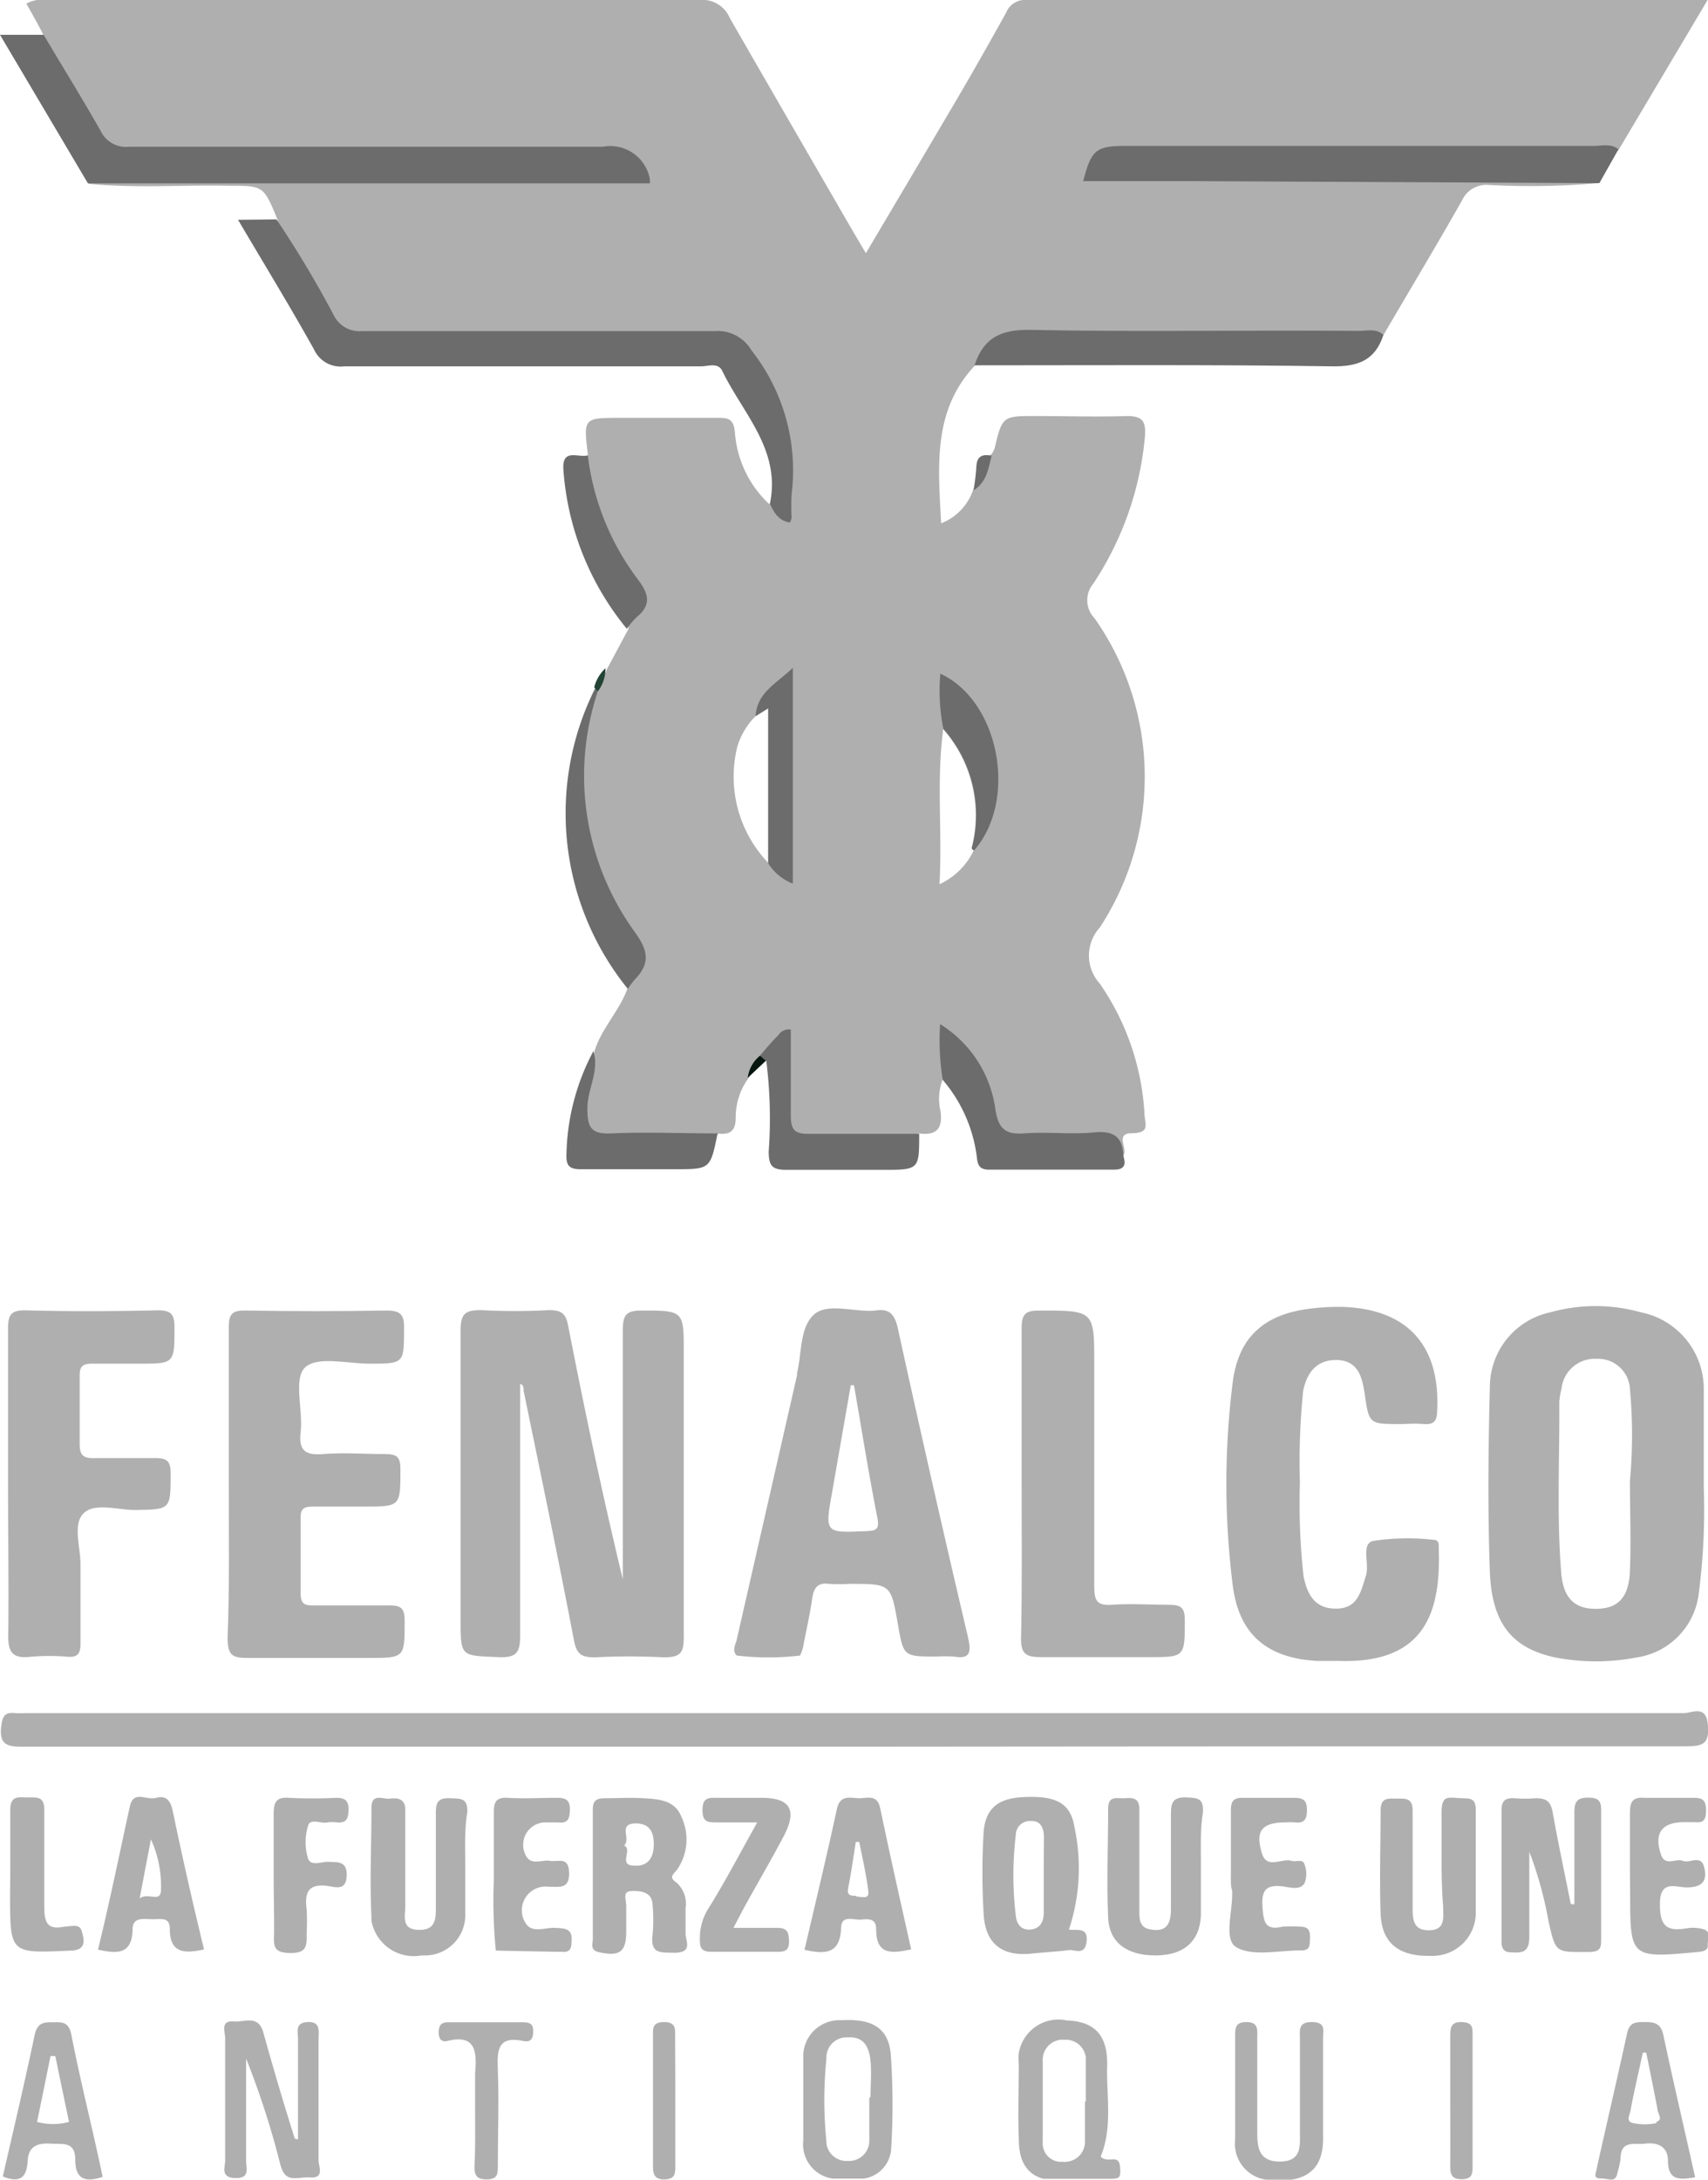 <svg xmlns="http://www.w3.org/2000/svg" viewBox="0 0 84.88 108.29"><defs><style>.cls-1{fill:#afafaf;}.cls-2{fill:#6c6c6c;}.cls-3{fill:#081610;}.cls-4{fill:#234335;}</style></defs><title>Recurso 1</title><g id="Capa_2" data-name="Capa 2"><g id="Capa_1-2" data-name="Capa 1"><g id="Grupo_11" data-name="Grupo 11"><path id="Trazado_99" data-name="Trazado 99" class="cls-1" d="M55,7.79a4.2,4.2,0,0,1,1.58-.15H78.75a4.75,4.75,0,0,0,1.68-.18L84.86,0H51a1,1,0,0,0-1,.63C49,2.43,48,4.19,46.92,6c-1.27,2.16-2.55,4.32-3.89,6.58l-.76-1.29c-2-3.46-4-6.91-6-10.39A1.48,1.48,0,0,0,34.75,0Q18.58,0,2.4,0A1.71,1.71,0,0,0,1.31.18c.29.52.57,1,.85,1.56A1.45,1.45,0,0,0,2.5,2.92c.59,1,1.2,1.94,1.7,3A3,3,0,0,0,7.34,7.66c7.41-.06,14.82,0,22.23,0a4.33,4.33,0,0,1,1.48.13.71.71,0,0,1,.52.61c0,.44-.42.26-.67.3a4.56,4.56,0,0,1-.74,0h-24c-.6,0-1.3-.23-1.76.43,2.32.23,4.65.05,7,.1,1.7,0,1.7,0,2.4,1.7A1.53,1.53,0,0,0,14.11,12c.61,1,1.26,2.05,1.8,3.12a2.87,2.87,0,0,0,3,1.69c5.45-.07,10.9,0,16.35,0a2.25,2.25,0,0,1,2,1.08A9.49,9.49,0,0,1,39,24.55c-.06.78-.33.68-.81.46a5.4,5.4,0,0,1-1.67-3.55c-.06-.56-.25-.71-.79-.7-1.63,0-3.26,0-4.9,0-1.84,0-1.84,0-1.61,1.86-.28.4-.12.81,0,1.23A11.36,11.36,0,0,0,31,28.14c.64.95,1.31,1.84.23,2.91,0,0,0,.13,0,.2h0l-1.07,2c-.13.32-.28.63-.42.95l0,.1-.06.13A12.63,12.63,0,0,0,31,45.87c.62,1,1.16,1.85.24,2.91-.06.07,0,.21-.05.31-.4,1.13-1.3,2-1.65,3.14-.12,1-.68,2-.57,3.09.08.86.42,1.29,1.3,1.3q2.22,0,4.44,0a1.56,1.56,0,0,0,1-.3c.6.07.86-.17.85-.81a3.3,3.3,0,0,1,.64-1.95,4.09,4.09,0,0,1,.93-1.14c.27-.13.4-.51.85-.47,0,1.09,0,2.19,0,3.28s.24,1.32,1.32,1.35c1.45,0,2.91,0,4.36,0a1.5,1.5,0,0,0,1-.27c.84.11,1.2-.19,1.08-1.1a2.68,2.68,0,0,1,.1-1.56c.38-.6,0-1.33.33-2a4,4,0,0,1,1.77,2.68c.55,2.53.79,2.2,3.23,2.23h.64c1.09,0,2.23-.2,3,.87.29-.33-.45-1.12.44-1.13s.67-.41.63-.89a12.61,12.61,0,0,0-2.23-6.55,2.06,2.06,0,0,1,0-2.77,13.68,13.68,0,0,0-.26-15.38A1.28,1.28,0,0,1,54.33,29a15.79,15.79,0,0,0,2.57-7.33c.05-.75-.12-1-.9-1-1.52.05-3,0-4.57,0s-1.63,0-2,1.6a1.59,1.59,0,0,1-.15.29c-.58.42-.46,1.22-.9,1.72A2.73,2.73,0,0,1,46.77,26c-.14-2.8-.44-5.57,1.66-7.82,1-1.46,2.52-1.39,4.06-1.38,4.89.05,9.79,0,14.68,0a4.69,4.69,0,0,0,1.58-.15c1.3-2.23,2.63-4.44,3.9-6.68A1.33,1.33,0,0,1,74,9.19a38.85,38.85,0,0,0,5.5-.1c-.47-.62-1.16-.41-1.77-.42q-10.75,0-21.5,0a7.5,7.5,0,0,1-1.06,0c-.23,0-.56,0-.57-.31A.62.62,0,0,1,55,7.79ZM36.64,37.1a3.58,3.58,0,0,1,.91-1.52l.62-.39v7.67A6.19,6.19,0,0,1,36.64,37.1Zm10.22-.75h0a.51.51,0,0,1,0-.13,6.45,6.45,0,0,1,1.47,5.71c0,.13-.13.24.06.32a3.51,3.51,0,0,1-1.7,1.68C46.83,41.32,46.54,38.83,46.86,36.35Z"/><path id="Trazado_100" data-name="Trazado 100" class="cls-1" d="M25.85,68.75c0,4.16,0,8.31,0,12.46,0,.84-.13,1.16-1.06,1.12-1.9-.08-1.9,0-1.9-1.88,0-4.79,0-9.58,0-14.36,0-.83.24-1,1-1a32.13,32.13,0,0,0,3.4,0c.61,0,.83.16.95.8.82,4.2,1.7,8.38,2.71,12.57V76c0-3.3,0-6.6,0-9.89,0-.71.12-1,.9-1,2.13,0,2.13,0,2.13,2.08,0,4.71,0,9.43,0,14.15,0,.78-.16,1-1,1a32.13,32.13,0,0,0-3.4,0c-.62,0-.91-.1-1.05-.81-.79-4.14-1.65-8.26-2.5-12.39C26,69,26.06,68.83,25.85,68.75Z"/><path id="Trazado_101" data-name="Trazado 101" class="cls-1" d="M42.35,86.78H1.15c-.74,0-1.2-.06-1.09-1,.06-.49.16-.73.68-.67a4.68,4.68,0,0,0,.53,0l82.41,0c.4,0,1.1-.42,1.19.55s-.21,1.1-1.09,1.1Q63.07,86.76,42.35,86.78Z"/><path id="Trazado_102" data-name="Trazado 102" class="cls-1" d="M84.67,73.92v-4.5c0-.14,0-.28,0-.42a3.88,3.88,0,0,0-3.12-3.8,8.32,8.32,0,0,0-4.51,0,3.79,3.79,0,0,0-3,3.68c-.08,3.08-.11,6.17,0,9.25.11,2.56,1.13,3.77,3.27,4.22a10.66,10.66,0,0,0,4,0,3.64,3.64,0,0,0,3.11-3.18A32.14,32.14,0,0,0,84.67,73.92ZM81,78.07c-.06,1.33-.62,1.86-1.7,1.86s-1.63-.56-1.72-1.86c-.22-2.8-.07-5.6-.09-8.41A3.42,3.42,0,0,1,77.6,69a1.66,1.66,0,0,1,1.76-1.49A1.58,1.58,0,0,1,81,69a24.92,24.92,0,0,1,0,4.57c0,1.48.06,3,0,4.46Z"/><path id="Trazado_103" data-name="Trazado 103" class="cls-1" d="M48.1,81.32Q46.3,73.67,44.62,66c-.16-.71-.42-1-1.12-.89-1,.11-2.38-.43-3.07.22s-.58,1.9-.82,2.89a1,1,0,0,0,0,.1l-3,13.15c-.06.24-.24.53,0,.78a13.28,13.28,0,0,0,3.15,0,2,2,0,0,0,.18-.58c.15-.77.32-1.53.43-2.3.08-.5.29-.76.84-.68a7.69,7.69,0,0,0,1,0c2.06,0,2.06,0,2.41,2,.28,1.61.28,1.61,1.92,1.61a8.07,8.07,0,0,1,.85,0C48.19,82.44,48.29,82.13,48.1,81.32Zm-5.05-5.25c-2.06.09-2.06.1-1.7-1.92l.93-5.33h.16c.38,2.2.73,4.4,1.16,6.58C43.72,76,43.53,76.05,43.05,76.07Z"/><path id="Trazado_104" data-name="Trazado 104" class="cls-1" d="M64.6,73.65a33,33,0,0,0,.18,4.66c.19.92.56,1.62,1.63,1.61s1.21-.83,1.47-1.63c.19-.6-.25-1.56.34-1.73a11.29,11.29,0,0,1,3-.06c.32,0,.28.25.28.46.1,3.06-.63,5.68-4.91,5.56H65.49c-2.5-.13-3.92-1.29-4.23-3.77a40.4,40.4,0,0,1,0-10.07c.29-2.31,1.64-3.44,4-3.68a10.62,10.62,0,0,1,1.49-.07c3.21.12,4.83,1.93,4.67,5.15,0,.5-.15.71-.67.67s-.78,0-1.17,0c-1.56,0-1.54,0-1.77-1.55-.12-.78-.32-1.59-1.34-1.63s-1.53.62-1.71,1.54A34.69,34.69,0,0,0,64.6,73.65Z"/><path id="Trazado_105" data-name="Trazado 105" class="cls-1" d="M11.37,73.7c0-2.59,0-5.18,0-7.77,0-.65.17-.83.83-.82q3.51.06,7,0c.7,0,.9.2.88.9,0,1.74,0,1.74-1.72,1.74-1.09,0-2.56-.38-3.18.17s-.11,2.13-.24,3.24c-.11.93.26,1.15,1.12,1.08,1-.08,2.06,0,3.08,0,.61,0,.76.17.76.76,0,1.85,0,1.85-1.8,1.85-.85,0-1.7,0-2.55,0-.45,0-.62.1-.61.58,0,1.24,0,2.49,0,3.73,0,.58.25.61.7.6,1.24,0,2.48,0,3.72,0,.62,0,.75.19.75.78,0,1.83,0,1.83-1.8,1.83-2,0-4,0-6,0-.75,0-1-.11-1-1C11.41,78.81,11.37,76.26,11.37,73.7Z"/><path id="Trazado_106" data-name="Trazado 106" class="cls-1" d="M.4,73.69c0-2.55,0-5.11,0-7.66,0-.65.1-.94.85-.93,2.2.06,4.4.05,6.6,0,.68,0,.82.22.82.85,0,1.8,0,1.8-1.76,1.8-.78,0-1.57,0-2.34,0-.46,0-.62.14-.61.61,0,1.13,0,2.27,0,3.4,0,.6.25.7.76.68,1,0,2,0,3,0,.61,0,.76.18.76.77,0,1.8,0,1.78-1.76,1.81-.87,0-2-.38-2.56.16S4,76.84,4,77.72q0,2,0,3.93c0,.5-.13.7-.65.66a10.94,10.94,0,0,0-1.81,0c-.86.1-1.15-.16-1.13-1.07C.44,78.73.4,76.21.4,73.69Z"/><path id="Trazado_107" data-name="Trazado 107" class="cls-1" d="M50.77,73.64c0-2.55,0-5.11,0-7.66,0-.72.21-.87.89-.87,2.72,0,2.72,0,2.72,2.66,0,3.69,0,7.38,0,11.07,0,.67.13.94.86.89.95-.07,1.91,0,2.87,0,.6,0,.77.16.77.77,0,1.84,0,1.83-1.82,1.83s-3.55,0-5.32,0c-.73,0-1-.14-1-.91C50.8,78.82,50.77,76.23,50.77,73.64Z"/><path id="Trazado_108" data-name="Trazado 108" class="cls-2" d="M13.74,10.9a52.76,52.76,0,0,1,2.83,4.73,1.43,1.43,0,0,0,1.44.82c5.84,0,11.69,0,17.53,0a1.93,1.93,0,0,1,1.8.95,9.63,9.63,0,0,1,2,7.15,11.42,11.42,0,0,0,0,1.17,1.13,1.13,0,0,1-.08.24c-.56-.08-.8-.5-1-.93.56-2.68-1.34-4.48-2.36-6.59-.21-.45-.7-.24-1.06-.24q-8.86,0-17.73,0a1.45,1.45,0,0,1-1.5-.83c-1.18-2.12-2.45-4.19-3.78-6.45Z"/><path id="Trazado_109" data-name="Trazado 109" class="cls-2" d="M2.17,1.73C3.11,3.32,4.08,4.88,5,6.5a1.4,1.4,0,0,0,1.44.79c7.84,0,15.68,0,23.52,0a2,2,0,0,1,2.34,1.64c0,.06,0,.12,0,.18H5.64c-.42,0-.84,0-1.27,0L0,1.73Z"/><path id="Trazado_110" data-name="Trazado 110" class="cls-2" d="M79.48,9.1,59.48,9H53.83c.39-1.54.64-1.75,2.07-1.75H79.2c.41,0,.86-.14,1.23.17Z"/><path id="Trazado_111" data-name="Trazado 111" class="cls-2" d="M48.43,18.15c.44-1.35,1.29-1.79,2.77-1.76,5.44.11,10.89,0,16.33.05.41,0,.86-.14,1.22.2-.41,1.26-1.25,1.58-2.56,1.56C60.27,18.11,54.35,18.15,48.43,18.15Z"/><path id="Trazado_112" data-name="Trazado 112" class="cls-1" d="M78.24,94.61c0-1.52,0-3,0-4.57,0-.53.13-.73.7-.73s.64.24.63.7q0,3.15,0,6.28c0,.46,0,.68-.61.69-1.64,0-1.64.08-2-1.5A19.1,19.1,0,0,0,76,92c0,1.4,0,2.8,0,4.2,0,.7-.23.84-.85.8-.44,0-.53-.19-.53-.58,0-2.16,0-4.33,0-6.49,0-.48.2-.61.64-.59a6.25,6.25,0,0,0,1.06,0c.54,0,.74.17.84.69.27,1.53.59,3,.9,4.57Z"/><path id="Trazado_113" data-name="Trazado 113" class="cls-1" d="M34.07,96.07c0-.43,0-.85,0-1.28a1.4,1.4,0,0,0-.43-1.24c-.36-.26-.28-.34,0-.65a2.63,2.63,0,0,0,.22-2.64c-.31-.82-1.13-.88-1.88-.92s-1.28,0-1.92,0c-.48,0-.61.17-.6.62,0,1,0,2,0,3.08s0,2.2,0,3.3c0,.24-.15.55.31.65,1,.22,1.35,0,1.35-1,0-.43,0-.86,0-1.28s-.24-.79.4-.76c.44,0,.88.11.91.68a8.23,8.23,0,0,1,0,1.49c-.13,1,.45.87,1.09.9C34.44,97,34.08,96.47,34.07,96.07Zm-2.53-3.38c-.86,0-.08-.78-.52-1,.35-.37-.33-1.06.55-1.1.69,0,.91.39.92,1S32.27,92.73,31.54,92.69Z"/><path id="Trazado_114" data-name="Trazado 114" class="cls-1" d="M53.12,95.87a9.68,9.68,0,0,0,.27-5.12c-.2-1.23-1-1.56-2.64-1.46-1.17.08-1.79.58-1.87,1.76a33.87,33.87,0,0,0,0,4c.07,1.53.93,2.19,2.47,2,.6-.06,1.2-.09,1.8-.17.31,0,.78.27.85-.44S53.53,95.92,53.12,95.87Zm-1.25-2.66h0c0,.6,0,1.2,0,1.8,0,.42-.14.79-.63.85s-.72-.27-.76-.69a16.89,16.89,0,0,1,0-4,.7.7,0,0,1,.72-.7h.07c.48,0,.61.4.61.83C51.87,91.93,51.87,92.57,51.87,93.21Z"/><path id="Trazado_115" data-name="Trazado 115" class="cls-1" d="M71.64,92.49c0-.82,0-1.63,0-2.44s.26-.76.81-.72.91-.09.89.66c0,1.67,0,3.33,0,5a2.14,2.14,0,0,1-2.08,2.18l-.3,0c-1.49,0-2.31-.68-2.35-2.12-.06-1.7,0-3.4,0-5.1,0-.7.43-.58.85-.59s.75,0,.74.59c0,1.59,0,3.19,0,4.78,0,.58,0,1.19.83,1.17s.68-.65.69-1.15C71.66,94,71.64,93.23,71.64,92.49Z"/><path id="Trazado_116" data-name="Trazado 116" class="cls-1" d="M23.12,92.59c0,.82,0,1.64,0,2.45a2,2,0,0,1-1.95,2.11h-.23a2.13,2.13,0,0,1-2.48-1.73,1,1,0,0,1,0-.17c-.09-1.8,0-3.62,0-5.43,0-.77.58-.41.93-.46s.76,0,.75.56c0,1.6,0,3.2,0,4.79,0,.49-.21,1.15.66,1.17s.86-.56.86-1.16c0-1.56,0-3.12,0-4.68,0-.58.19-.72.73-.7s.87,0,.83.72C23.08,90.89,23.12,91.74,23.12,92.59Z"/><path id="Trazado_117" data-name="Trazado 117" class="cls-1" d="M59.68,92.6c0,.85,0,1.7,0,2.55-.05,1.29-.84,2-2.26,2s-2.3-.64-2.35-1.88c-.08-1.8,0-3.61,0-5.41,0-.67.43-.5.79-.52s.77-.07.76.55c0,1.63,0,3.26,0,4.89,0,.44-.06,1,.57,1.08.8.15,1-.32,1-1,0-1.59,0-3.19,0-4.78,0-.6.17-.8.78-.78s.85.08.81.75C59.64,90.9,59.68,91.76,59.68,92.6Z"/><path id="Trazado_118" data-name="Trazado 118" class="cls-1" d="M14.81,106.29v-5c0-.35-.17-.8.49-.83s.53.5.53.87q0,3,0,6c0,.3.31.89-.4.85s-1.25.33-1.5-.65a42.42,42.42,0,0,0-1.7-5.26c0,1.7,0,3.4,0,5.09,0,.38.21.87-.54.85s-.5-.54-.5-.88q0-3,0-6.06c0-.32-.26-.9.43-.84.52.05,1.22-.36,1.47.56.49,1.76,1,3.5,1.56,5.26Z"/><path id="Trazado_119" data-name="Trazado 119" class="cls-1" d="M43.74,89.83c-.15-.73-.68-.47-1.09-.49s-.9-.18-1.06.53c-.5,2.34-1.07,4.67-1.61,7,1,.23,1.77.23,1.82-1.08,0-.69.64-.38,1-.42s.75-.06.74.48c0,1.33.82,1.19,1.74,1C44.76,94.52,44.23,92.18,43.74,89.83Zm-1.18,4.36c-.25,0-.49,0-.41-.38.15-.76.26-1.53.38-2.3l.17,0c.16.81.35,1.61.45,2.43.07.48-.37.27-.59.29Z"/><path id="Trazado_120" data-name="Trazado 120" class="cls-1" d="M8.59,90c-.1-.49-.29-.82-.82-.68s-1.13-.41-1.32.44c-.52,2.37-1,4.73-1.58,7.1,1,.23,1.69.22,1.72-1,0-.64.54-.51,1-.51s.85-.11.85.5c0,1.19.73,1.22,1.7,1C9.58,94.56,9.07,92.3,8.59,90ZM8,93.89c0,.68-.65.1-1.06.43l.56-2.94A5.59,5.59,0,0,1,8,93.89Z"/><path id="Trazado_121" data-name="Trazado 121" class="cls-2" d="M46.85,53.65a12.2,12.2,0,0,1-.13-2.77,5.92,5.92,0,0,1,2.75,4.26c.15.92.47,1.23,1.4,1.17,1.17-.09,2.35.06,3.5-.05,1-.1,1.42.24,1.46,1.18.12.41.07.67-.46.67-2.08,0-4.15,0-6.23,0-.52,0-.56-.3-.6-.66A7.3,7.3,0,0,0,46.85,53.65Z"/><path id="Trazado_122" data-name="Trazado 122" class="cls-1" d="M55.18,107.29c-.17,0-.36,0-.48-.15.6-1.46.28-3,.32-4.5s-.6-2.21-2-2.26A2,2,0,0,0,50.63,102a2.45,2.45,0,0,0,0,.54c0,1.23-.05,2.47,0,3.71,0,.86.21,1.71,1.22,2h1.94c.46,0,.92,0,1.38,0s.52-.07.5-.47S55.58,107.24,55.18,107.29Zm-1.26-2.89h0c0,.67,0,1.34,0,2a1,1,0,0,1-.91,1,.59.59,0,0,1-.19,0,.91.91,0,0,1-1-.84.86.86,0,0,1,0-.16c0-1.34,0-2.69,0-4a1,1,0,0,1,.88-1.06,1.21,1.21,0,0,1,.19,0,1,1,0,0,1,1.07.88v.18c0,.66,0,1.34,0,2Z"/><path id="Trazado_123" data-name="Trazado 123" class="cls-1" d="M44.27,102.08c-.11-1.32-.92-1.8-2.44-1.71a1.8,1.8,0,0,0-1.91,1.68,2.62,2.62,0,0,0,0,.28c0,1.34,0,2.69,0,4a1.72,1.72,0,0,0,1.47,1.91h1.51a1.59,1.59,0,0,0,1.39-1.53A36.4,36.4,0,0,0,44.27,102.08Zm-1.07,2.16h0c0,.71,0,1.42,0,2.12a1,1,0,0,1-1,1h-.13a1,1,0,0,1-1-.87v-.1a20.16,20.16,0,0,1,0-4.11,1,1,0,0,1,1-1.06l.19,0c.7,0,.94.53,1,1.17s0,1.2,0,1.79Z"/><path id="Trazado_124" data-name="Trazado 124" class="cls-1" d="M37.63,90.54c-.75,0-1.35,0-2,0-.44,0-.72,0-.72-.6s.25-.63.71-.62c.74,0,1.48,0,2.23,0,1.43,0,1.79.61,1.08,1.94s-1.34,2.4-2,3.6l-.48.92c.81,0,1.5,0,2.18,0,.49,0,.57.22.58.65s-.15.54-.55.54c-1.1,0-2.2,0-3.3,0-.48,0-.59-.18-.58-.62a2.76,2.76,0,0,1,.35-1.41C36,93.55,36.75,92.12,37.63,90.54Z"/><path id="Trazado_125" data-name="Trazado 125" class="cls-1" d="M24.54,93.43c0-1.33,0-2.35,0-3.38,0-.54.12-.76.7-.73.82.05,1.63,0,2.45,0,.44,0,.64.12.63.59s-.1.69-.6.63q-.32,0-.63,0A1.11,1.11,0,0,0,26,91.67a1.14,1.14,0,0,0,.16.57c.28.44.78.14,1.18.21s.92-.24.94.59-.47.69-1,.7a1.18,1.18,0,0,0-1.17,1.79c.32.55,1,.22,1.47.25s.9,0,.82.71c0,.36-.12.52-.48.48h-.22l-3.06-.06A25.25,25.25,0,0,1,24.54,93.43Z"/><path id="Trazado_126" data-name="Trazado 126" class="cls-1" d="M61.17,93.13c0-1.07,0-2.13,0-3.19,0-.46.14-.63.6-.62.85,0,1.7,0,2.56,0,.46,0,.62.15.62.61s-.14.67-.61.61a3.09,3.09,0,0,0-.43,0c-1.2,0-1.55.41-1.19,1.56.25.78,1,.2,1.46.35.22.07.57-.12.65.18a1.3,1.3,0,0,1,0,.93c-.24.38-.73.2-1.09.16-.84-.1-1.05.21-1,1s.14,1.2,1,1a8,8,0,0,1,.85,0c.46,0,.52.21.51.58s0,.62-.47.6c-1.09,0-2.41.32-3.21-.17-.63-.4-.13-1.84-.19-2.82C61.15,93.7,61.17,93.41,61.17,93.13Z"/><path id="Trazado_127" data-name="Trazado 127" class="cls-1" d="M81,93.19c0-1,0-2.06,0-3.09,0-.58.12-.83.75-.78.82,0,1.64,0,2.45,0,.51,0,.58.23.58.65s-.11.61-.55.56h-.53c-1.12,0-1.51.54-1.16,1.6.2.62.74.18,1.09.32s.9-.33,1.06.32-.06,1-.87,1c-.55,0-1.33-.4-1.33.82,0,1.06.3,1.38,1.29,1.22a1.87,1.87,0,0,1,.94.06c.32.14.12.5.15.77s-.27.32-.5.34c-3.36.31-3.36.31-3.36-3Z"/><path id="Trazado_128" data-name="Trazado 128" class="cls-2" d="M37.77,52.44c.3-.34.59-.7.9-1a.63.63,0,0,1,.63-.29c0,1.41,0,2.84,0,4.27,0,.68.17.92.88.91,1.83,0,3.67,0,5.5,0,0,1.79,0,1.79-1.84,1.79-1.59,0-3.18,0-4.77,0-.72,0-.86-.22-.87-.9a22.78,22.78,0,0,0-.12-4.52C37.83,52.78,37.73,52.69,37.77,52.44Z"/><path id="Trazado_129" data-name="Trazado 129" class="cls-1" d="M64.2,108.29H62.9a1.81,1.81,0,0,1-1.52-2c0-1.7,0-3.4,0-5.1,0-.42,0-.74.59-.73s.51.43.51.79c0,1.52,0,3,0,4.57,0,.76,0,1.57,1.12,1.57s1-.81,1-1.52c0-1.52,0-3,0-4.57,0-.42-.1-.85.6-.84s.55.4.55.79c0,1.63,0,3.26,0,4.88C65.78,107.23,65.42,108.08,64.2,108.29Z"/><path id="Trazado_130" data-name="Trazado 130" class="cls-2" d="M29.71,34.35a13.21,13.21,0,0,0,1.87,12c.65.92.71,1.52,0,2.28a3.86,3.86,0,0,0-.38.5,13.86,13.86,0,0,1-1.62-14.94C29.7,34.12,29.78,34.16,29.71,34.35Z"/><path id="Trazado_131" data-name="Trazado 131" class="cls-1" d="M82.66,101.1c-.12-.54-.39-.64-.89-.64s-.8,0-.92.6c-.48,2.21-1,4.42-1.49,6.63,0,.19-.26.54.18.54s.75.26.85-.32a4.29,4.29,0,0,0,.14-.62c0-1,.68-.72,1.24-.79s1.12.12,1.12.84c0,.93.49,1,1.35.83C83.71,105.79,83.16,103.45,82.66,101.1Zm-.34,4.38a2.83,2.83,0,0,1-1.16,0c-.38-.07-.17-.41-.13-.62.18-1,.41-1.92.61-2.88l.17,0c.19.93.38,1.87.56,2.81,0,.21.3.53-.05.62Z"/><path id="Trazado_132" data-name="Trazado 132" class="cls-1" d="M3.54,101.06c-.12-.53-.36-.6-.8-.59s-.82-.07-1,.55c-.5,2.38-1.06,4.75-1.6,7.11,1,.42,1.2-.13,1.24-.81s.48-.86,1.13-.82,1.23-.12,1.23.81.48,1.15,1.36.84C4.61,105.79,4,103.43,3.54,101.06Zm-1.7,4.37c.23-1.11.45-2.19.67-3.28h.24c.22,1.09.45,2.17.68,3.27a3,3,0,0,1-1.59,0Z"/><path id="Trazado_133" data-name="Trazado 133" class="cls-1" d="M13.6,93.2c0-1,0-2.06,0-3.08,0-.57.12-.85.76-.8a22.83,22.83,0,0,0,2.34,0c.44,0,.63.13.62.6s-.13.67-.6.62a1.48,1.48,0,0,0-.42,0c-.36.09-.9-.25-1,.2a2.79,2.79,0,0,0,0,1.57c.14.45.69.16,1.05.19s.9-.08.88.67-.5.6-.87.54c-1-.16-1.24.26-1.12,1.15a11.42,11.42,0,0,1,0,1.17c0,.57.06,1-.78,1s-.87-.3-.84-.93C13.63,95.11,13.6,94.16,13.6,93.2Z"/><path id="Trazado_134" data-name="Trazado 134" class="cls-2" d="M29.49,52.22c.31,1-.3,1.87-.3,2.85s.2,1.28,1.2,1.24c1.75-.08,3.51,0,5.27,0-.36,1.78-.36,1.78-2.14,1.78-1.55,0-3.11,0-4.66,0-.57,0-.73-.18-.71-.73A11.35,11.35,0,0,1,29.49,52.22Z"/><path id="Trazado_135" data-name="Trazado 135" class="cls-1" d="M.51,93c0-1,0-2.06,0-3.08,0-.67.34-.64.79-.62s.92-.13.9.64c0,1.59,0,3.19,0,4.78,0,.8.15,1.18,1,1,.28,0,.74-.17.85.19s.32,1-.55,1c-3,.14-3,.17-3-2.78Z"/><path id="Trazado_136" data-name="Trazado 136" class="cls-2" d="M29.21,22.62a12.78,12.78,0,0,0,2.47,6.14c.56.74.72,1.28-.05,1.91a4.26,4.26,0,0,0-.48.57A14,14,0,0,1,28,23.36C27.91,22.22,28.76,22.77,29.21,22.62Z"/><path id="Trazado_137" data-name="Trazado 137" class="cls-1" d="M23.61,104.83c0-.6,0-1.2,0-1.8.08-1,.1-2-1.38-1.63-.31.07-.43-.12-.43-.43s.1-.51.48-.5c1.23,0,2.47,0,3.71,0,.33,0,.52.08.51.47s-.16.53-.5.46c-1.28-.27-1.3.48-1.26,1.43.06,1.59,0,3.18,0,4.77,0,.38,0,.67-.53.68s-.65-.22-.63-.7C23.63,106.66,23.61,105.74,23.61,104.83Z"/><path id="Trazado_138" data-name="Trazado 138" class="cls-1" d="M72.07,104.38V101.2c0-.4,0-.76.57-.74s.54.3.54.68c0,2.15,0,4.31,0,6.46,0,.38,0,.66-.53.67s-.59-.28-.58-.71C72.08,106.5,72.07,105.44,72.07,104.38Z"/><path id="Trazado_139" data-name="Trazado 139" class="cls-1" d="M33.56,104.53c0,1,0,2,0,3.07,0,.37,0,.66-.52.68s-.6-.28-.59-.71c0-2.12,0-4.24,0-6.36,0-.4-.06-.75.56-.75s.54.41.54.78C33.56,102.34,33.56,103.43,33.56,104.53Z"/><path id="Trazado_140" data-name="Trazado 140" class="cls-2" d="M49.28,22.64c-.16.64-.25,1.33-.9,1.72a11.47,11.47,0,0,0,.14-1.16C48.54,22.66,48.82,22.55,49.28,22.64Z"/><path id="Trazado_141" data-name="Trazado 141" class="cls-3" d="M37.77,52.45l.29.25-.9.85A1.65,1.65,0,0,1,37.77,52.45Z"/><path id="Trazado_142" data-name="Trazado 142" class="cls-4" d="M29.71,34.35l-.18-.2a1.93,1.93,0,0,1,.56-.95A1.89,1.89,0,0,1,29.71,34.35Z"/><path id="Trazado_143" data-name="Trazado 143" class="cls-2" d="M39.4,33.18V43.9a2.53,2.53,0,0,1-1.22-1V35.19l-.63.39C37.62,34.42,38.53,34,39.4,33.18Z"/><path id="Trazado_144" data-name="Trazado 144" class="cls-2" d="M48.41,42.25c-.19-.08-.08-.2-.06-.33a6.45,6.45,0,0,0-1.47-5.71,9.7,9.7,0,0,1-.15-2.74C49.67,34.82,50.59,39.75,48.41,42.25Z"/></g></g></g></svg>